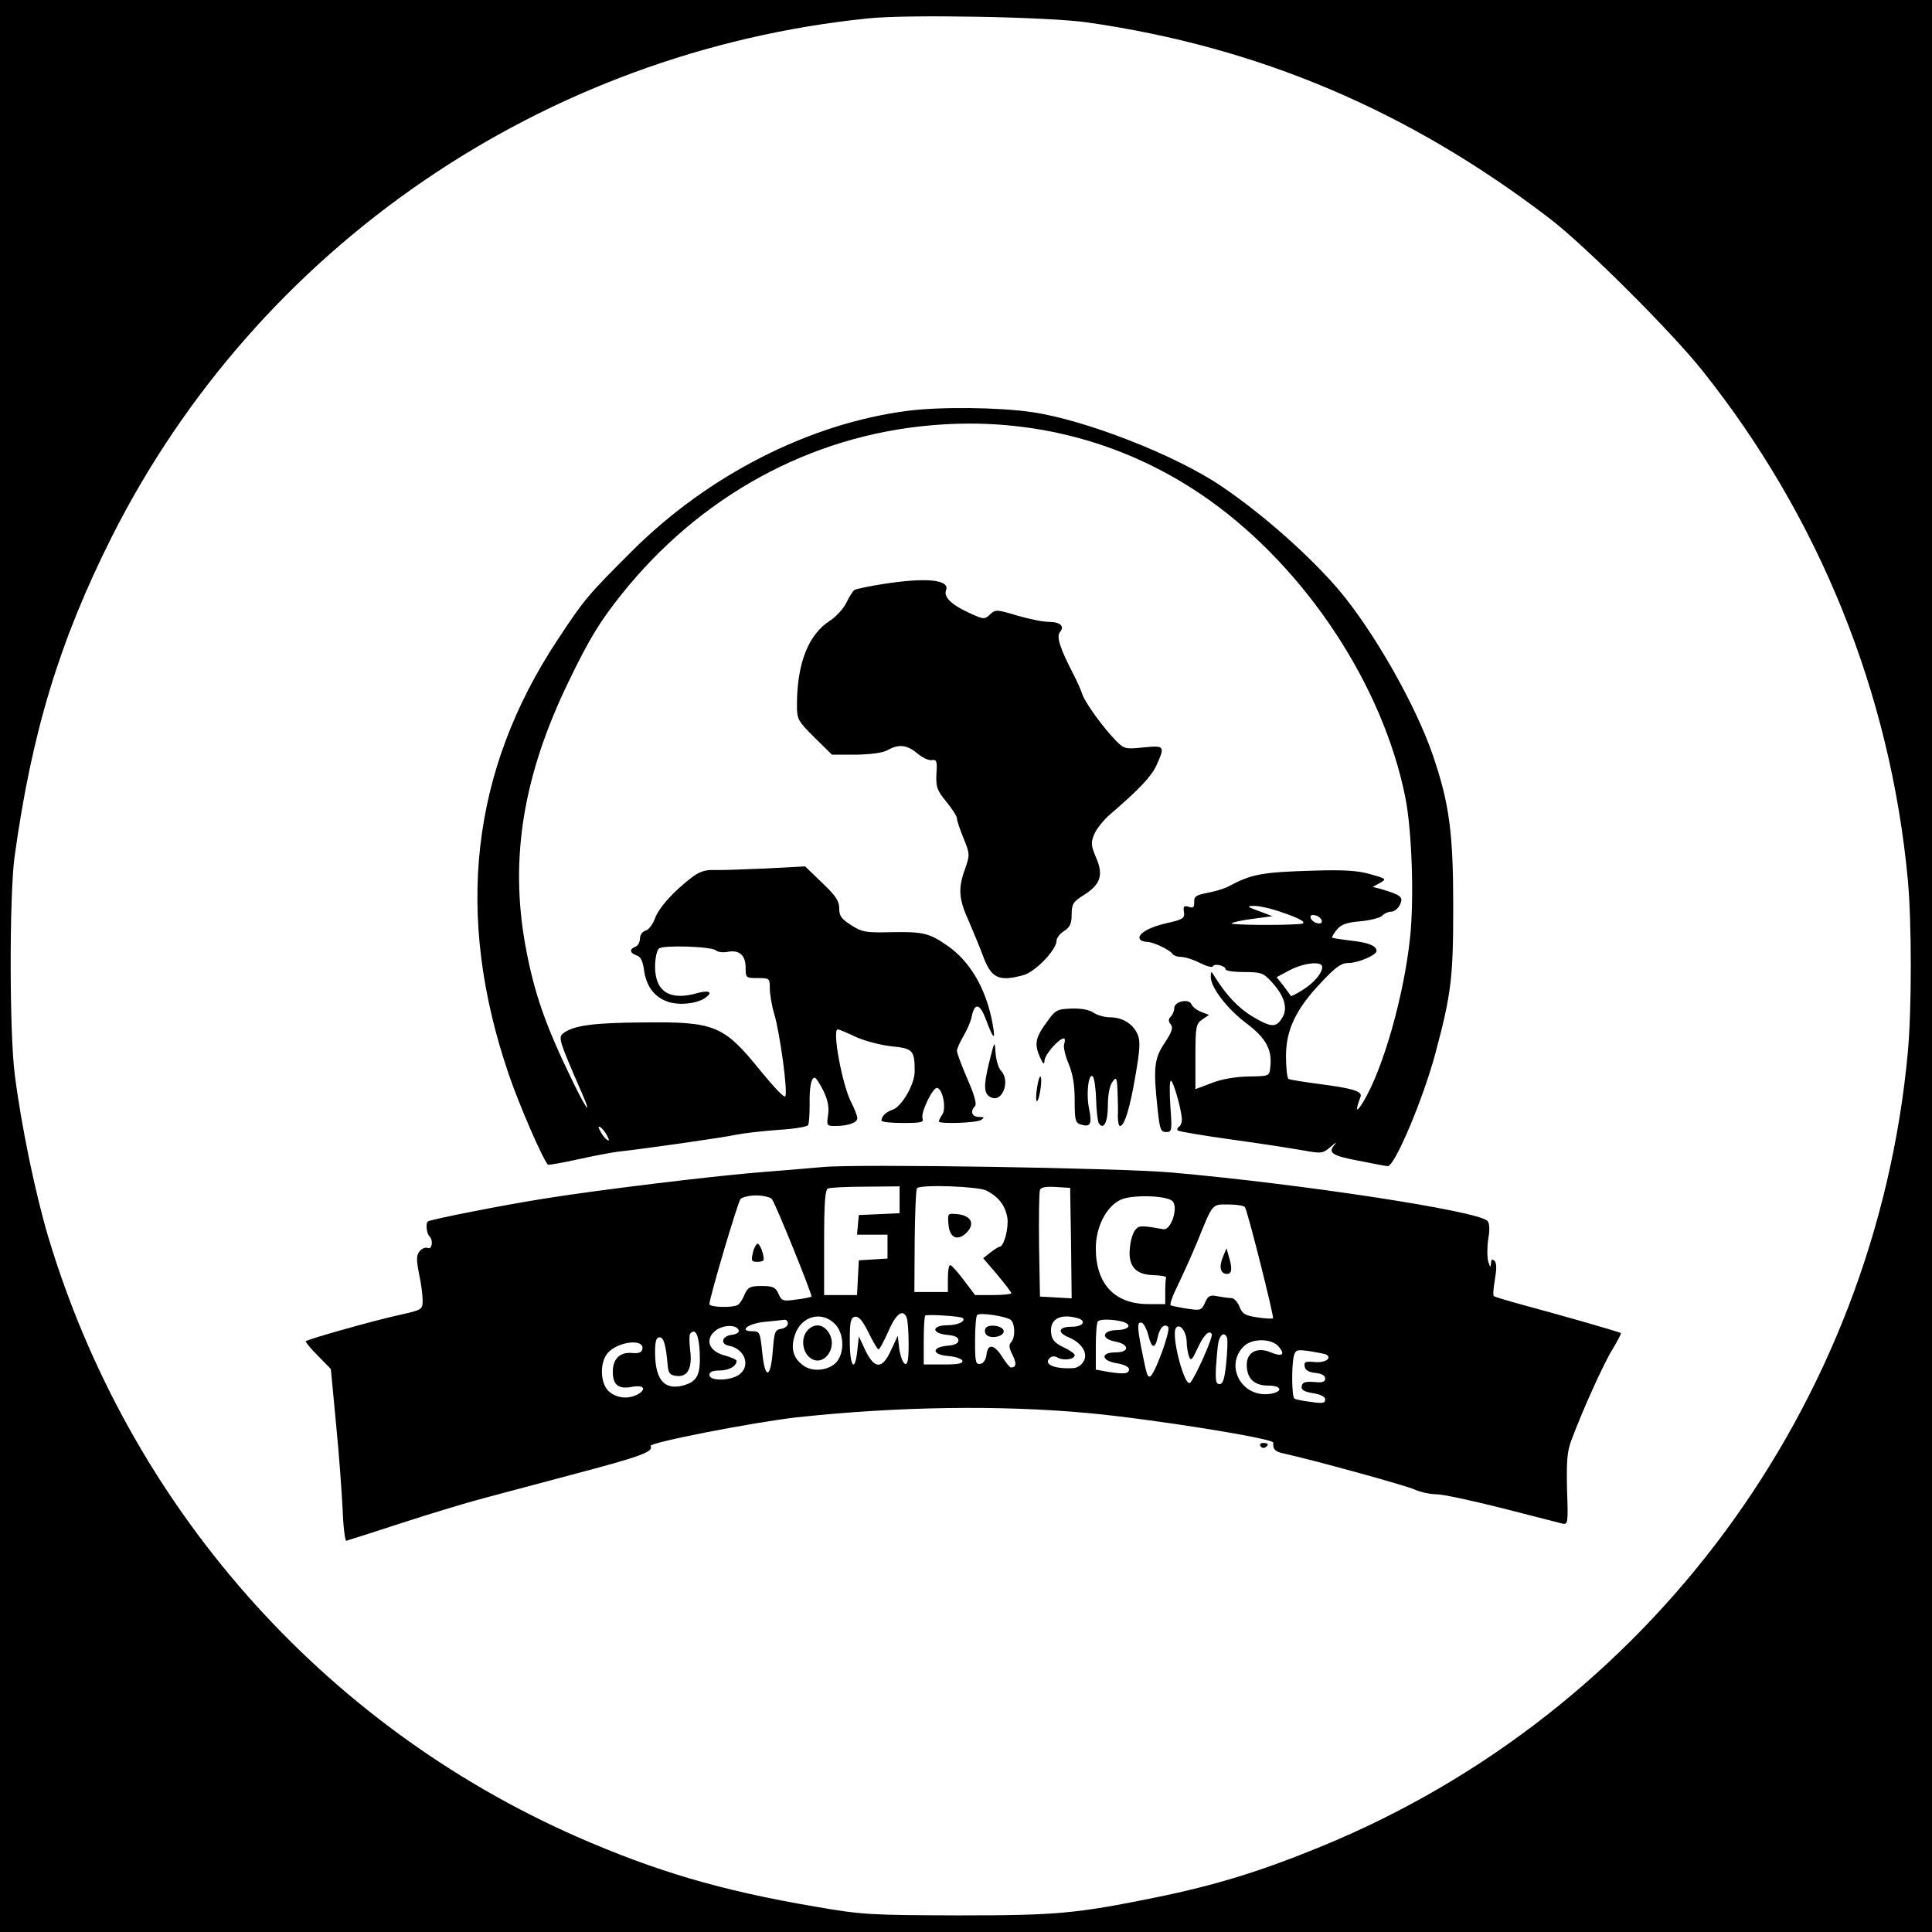 <?xml version="1.0" standalone="no"?>
<!DOCTYPE svg PUBLIC "-//W3C//DTD SVG 20010904//EN"
 "http://www.w3.org/TR/2001/REC-SVG-20010904/DTD/svg10.dtd">
<svg version="1.0" xmlns="http://www.w3.org/2000/svg"
 width="640pt" height="640pt" viewBox="0 0 640 640"
 preserveAspectRatio="xMidYMid meet">

<g transform="translate(0,640) scale(0.1,-0.1)"
fill="#000000" stroke="none">
<path d="M0 3200 l0 -3200 3200 0 3200 0 0 3200 0 3200 -3200 0 -3200 0 0
-3200z m3600 3126 c569 -81 1068 -293 1535 -651 116 -89 399 -371 503 -501
388 -486 624 -1069 682 -1689 13 -141 13 -428 0 -570 -108 -1171 -858 -2187
-1944 -2632 -197 -81 -349 -128 -545 -168 -266 -54 -327 -60 -656 -60 -294 1
-319 2 -474 29 -313 53 -531 118 -791 232 -844 372 -1483 1097 -1750 1986 -43
144 -90 371 -111 538 -18 137 -18 591 -1 720 57 414 149 717 323 1063 483 958
1428 1606 2504 1716 131 14 599 5 725 -13z"/>
<path d="M3006 5039 c-324 -42 -659 -212 -912 -464 -146 -146 -157 -158 -246
-293 -289 -436 -343 -915 -162 -1443 35 -102 111 -277 129 -297 2 -2 47 6 102
18 54 12 113 23 131 25 83 9 351 47 390 56 24 5 86 12 138 16 52 3 97 10 101
16 3 5 5 35 5 66 -1 60 5 91 17 91 4 0 17 -20 29 -44 15 -32 19 -55 15 -80 -5
-34 -4 -36 23 -36 44 0 74 11 74 26 0 7 -9 31 -20 52 -30 57 -64 242 -45 242
5 0 31 -11 60 -25 29 -13 81 -27 118 -31 71 -7 77 -13 77 -83 0 -43 -43 -117
-73 -127 -21 -7 -37 -21 -37 -36 0 -5 32 -8 71 -8 60 0 70 2 65 15 -7 19 35
106 49 101 18 -5 30 -66 17 -87 -7 -10 -12 -21 -12 -24 0 -9 125 -5 140 5 12
8 11 10 -7 10 -24 0 -30 19 -13 36 6 6 -2 37 -25 89 -19 44 -35 86 -35 94 0 7
10 29 21 48 12 20 25 49 28 66 10 47 27 43 47 -10 25 -68 33 -73 22 -14 -21
115 -74 207 -152 260 -58 40 -79 45 -184 43 -83 -2 -96 0 -132 23 -33 21 -40
31 -40 56 0 25 -12 42 -57 85 l-56 54 -131 -7 c-72 -3 -149 -6 -170 -5 -29 1
-49 -5 -75 -25 -60 -46 -109 -100 -122 -137 -7 -19 -21 -37 -31 -39 -10 -3
-18 -14 -18 -26 0 -12 -7 -24 -15 -27 -21 -8 -19 -21 4 -29 13 -4 20 -18 24
-46 7 -53 31 -88 73 -105 37 -16 102 -10 131 11 26 19 12 26 -28 15 -90 -26
-139 5 -139 88 0 28 6 54 13 60 15 12 176 7 190 -7 5 -5 23 -7 38 -4 38 7 59
-11 59 -53 0 -33 1 -34 40 -34 39 0 40 -1 40 -33 0 -18 6 -56 14 -83 20 -66
47 -267 37 -276 -4 -5 -40 34 -81 84 -123 152 -151 164 -391 161 -163 -1 -228
-10 -262 -35 -19 -14 -16 -23 61 -200 35 -80 14 -53 -31 40 -91 187 -128 293
-157 452 -52 289 -6 565 145 875 67 139 103 197 173 285 260 326 624 526 1025
561 335 30 656 -57 925 -249 319 -228 573 -613 647 -982 22 -108 30 -336 16
-466 -20 -191 -89 -435 -155 -544 -24 -39 -27 -32 -9 17 7 18 -28 28 -136 42
-52 7 -98 14 -103 17 -4 3 -8 37 -8 75 0 88 33 157 118 246 47 50 65 63 89 63
32 0 93 26 93 40 0 17 -28 28 -85 34 -32 4 -60 8 -62 10 -2 2 5 13 15 26 15
18 32 24 77 28 33 3 65 11 73 18 7 8 21 14 31 14 10 0 23 11 29 24 11 25 4 31
-67 52 l-24 6 24 13 c23 13 22 14 -31 29 -41 12 -87 15 -185 12 -175 -5 -208
-11 -287 -53 -15 -8 -47 -17 -70 -21 -36 -7 -43 -12 -42 -30 0 -18 -3 -21 -18
-16 -16 5 -19 2 -16 -17 3 -21 -3 -25 -57 -37 -59 -13 -99 -37 -89 -53 3 -5
13 -9 23 -9 21 0 78 -27 86 -41 4 -5 16 -9 28 -9 13 0 41 -9 62 -20 22 -11 41
-16 43 -11 4 11 42 2 42 -10 0 -5 27 -9 61 -9 55 0 64 -3 89 -30 43 -46 57
-87 39 -119 -21 -36 -36 -36 -99 1 -48 29 -87 70 -127 134 -11 18 -12 18 -12
-2 -1 -34 54 -106 118 -154 64 -48 86 -87 79 -145 -3 -30 -3 -30 -73 -31 -44
-1 -90 -9 -122 -22 l-53 -20 0 108 c0 100 2 109 23 123 l22 15 -26 10 c-15 6
-29 17 -32 25 -8 20 -57 10 -57 -12 0 -9 -5 -22 -12 -29 -8 -8 -8 -15 0 -25 9
-11 5 -24 -20 -62 -35 -52 -38 -83 -23 -222 7 -64 10 -73 28 -73 19 0 20 4 14
85 -3 47 -3 85 2 85 7 0 33 -88 36 -125 1 -11 -3 -23 -9 -27 -6 -4 -8 -10 -4
-13 3 -3 84 -17 179 -30 96 -13 202 -30 237 -36 60 -11 64 -10 90 12 15 13 21
17 15 9 -26 -28 -13 -38 77 -55 49 -10 93 -18 97 -18 23 -1 117 221 158 374
53 198 59 251 59 489 0 239 -13 338 -66 494 -57 169 -198 416 -314 553 -97
113 -250 249 -386 341 -152 104 -455 222 -631 247 -111 16 -302 18 -411 4z
m1237 -1660 c69 -23 92 -38 62 -40 -66 -5 -225 -3 -225 2 0 3 30 10 68 15 l67
9 -45 17 c-39 14 -41 17 -17 17 15 1 56 -8 90 -20z m135 -27 c3 -9 -2 -13 -14
-10 -9 1 -19 9 -22 16 -3 9 2 13 14 10 9 -1 19 -9 22 -16z m2 -155 c0 -21 -28
-54 -66 -77 -19 -12 -36 -21 -38 -19 -1 2 -12 17 -24 33 l-23 29 43 23 c48 25
108 31 108 11z m-2369 -559 c8 -15 8 -18 0 -14 -6 4 -16 16 -22 28 -8 15 -8
18 0 14 6 -4 16 -16 22 -28z"/>
<path d="M2923 4465 c-45 -7 -86 -16 -92 -19 -6 -4 -18 -23 -27 -42 -10 -20
-33 -46 -53 -59 -73 -46 -111 -142 -111 -281 0 -47 3 -52 58 -107 l58 -57 79
0 c50 1 89 6 105 15 37 21 65 18 99 -11 17 -14 38 -24 48 -22 16 3 18 -4 15
-46 -2 -43 2 -54 33 -92 19 -23 35 -48 35 -55 0 -8 10 -37 22 -66 21 -52 21
-55 5 -101 -24 -66 -21 -100 12 -173 15 -35 36 -85 46 -112 28 -78 53 -90 136
-67 39 11 109 84 109 114 0 9 11 23 25 32 20 13 25 25 25 55 0 34 5 42 40 64
56 35 66 66 41 124 -17 40 -18 49 -6 78 8 18 31 47 52 65 99 85 137 126 154
163 29 64 27 66 -44 59 -59 -6 -63 -5 -90 22 -43 44 -103 127 -112 155 -4 13
-18 44 -31 69 -43 83 -55 122 -43 136 17 20 1 34 -38 34 -19 0 -66 10 -104 21
-67 20 -71 21 -90 3 -18 -17 -21 -16 -69 6 -59 27 -85 53 -76 75 13 35 -66 43
-211 20z"/>
<path d="M3469 3016 c-39 -52 -43 -74 -25 -116 11 -25 15 -29 16 -14 0 19 47
74 64 74 4 0 5 -8 1 -19 -3 -10 4 -39 15 -65 14 -34 20 -70 20 -121 0 -65 2
-74 20 -80 32 -10 38 1 28 51 -11 49 -2 122 12 108 5 -5 10 -39 11 -76 1 -37
5 -72 9 -79 16 -24 30 4 30 60 0 35 6 65 15 77 13 18 15 15 17 -31 1 -27 2
-65 1 -82 0 -18 3 -33 7 -33 15 0 33 59 51 165 15 86 17 116 8 137 -14 35 -50
58 -91 58 -19 0 -43 7 -55 15 -14 10 -41 15 -74 14 -48 -2 -53 -5 -80 -43z"/>
<path d="M3276 2878 c-19 -79 -17 -104 9 -114 37 -15 62 57 31 89 -8 8 -16 34
-18 58 -3 44 -3 43 -22 -33z"/>
<path d="M3436 2801 c-4 -24 -5 -46 -2 -48 7 -7 19 63 14 79 -3 7 -8 -7 -12
-31z"/>
<path d="M2725 2534 c-22 -2 -103 -9 -180 -15 -164 -12 -566 -61 -745 -90
-138 -22 -371 -68 -382 -75 -9 -6 -5 -40 5 -50 13 -13 8 -44 -6 -38 -8 3 -20
-2 -27 -11 -11 -13 -11 -27 -2 -74 7 -31 12 -71 12 -88 0 -31 -1 -32 -77 -49
-79 -17 -303 -80 -310 -87 -2 -2 16 -24 40 -48 l43 -44 17 -180 c10 -99 19
-227 22 -285 2 -58 8 -104 12 -104 4 1 86 27 181 58 95 31 205 64 245 75 39
11 184 49 322 86 227 60 272 76 260 95 -7 11 343 79 485 95 336 36 672 41 965
14 206 -19 615 -84 613 -98 -2 -22 6 -30 35 -36 84 -18 406 -106 435 -120 18
-8 50 -15 71 -15 20 0 118 -21 217 -46 98 -25 188 -48 199 -51 19 -4 20 0 16
112 -2 92 0 126 14 163 36 97 107 255 137 303 17 28 29 51 27 53 -4 4 -197 59
-334 96 -44 12 -83 24 -86 26 -4 2 -2 27 3 55 6 35 6 55 -1 62 -8 8 -11 5 -12
-8 -1 -15 -3 -14 -9 6 -4 14 -4 48 0 75 6 33 4 53 -3 60 -34 33 -617 122
-1047 160 -172 15 -1042 29 -1155 18z m255 -109 l0 -44 -67 -3 -68 -3 -3 -32
-3 -33 50 0 51 0 0 -39 0 -40 -47 -3 -48 -3 -3 -57 -3 -58 -54 0 -55 0 0 174
c0 130 3 176 13 179 6 3 63 6 125 6 l112 1 0 -45z m288 31 c40 -21 62 -49 69
-90 5 -33 -11 -96 -26 -96 -3 0 -17 -9 -30 -19 l-24 -19 46 -54 c26 -31 47
-58 47 -62 0 -3 -27 -6 -60 -6 l-60 0 -37 49 c-21 28 -41 50 -45 50 -5 1 -8
-19 -8 -44 l0 -45 -55 0 -56 0 1 169 c1 93 4 172 8 175 12 13 203 6 230 -8z
m280 -174 l2 -183 -52 3 -53 3 -3 170 c-1 93 0 175 3 183 3 9 20 12 52 10 l48
-3 3 -183z m-991 146 c13 -17 135 -319 131 -323 -2 -2 -25 -7 -51 -10 -43 -6
-48 -5 -58 19 -10 22 -19 26 -56 26 -38 0 -45 -4 -56 -27 -6 -16 -16 -31 -22
-35 -15 -11 -95 -9 -95 2 0 20 93 335 103 348 5 6 29 12 52 12 23 0 47 -6 52
-12z m1326 -6 c22 -19 -3 -98 -29 -94 -73 13 -81 13 -93 -2 -8 -9 -16 -35 -18
-59 -7 -60 18 -90 78 -91 24 -1 43 -4 42 -8 -2 -5 -3 -26 -3 -48 l0 -40 -56 0
c-111 0 -174 66 -174 185 0 71 35 139 83 161 38 17 148 14 170 -4z m241 -21
c10 -16 97 -363 93 -368 -3 -2 -26 -1 -52 3 -40 6 -49 11 -59 35 -6 16 -18 29
-27 29 -9 0 -30 3 -46 6 -25 5 -31 2 -41 -21 -12 -26 -15 -27 -60 -20 -26 4
-50 9 -54 11 -4 3 6 31 22 63 16 33 46 99 66 147 53 131 48 124 104 124 27 0
51 -4 54 -9z m-1120 -367 c3 -9 6 -47 6 -86 0 -51 -3 -69 -12 -66 -7 3 -15 24
-19 49 l-5 44 -22 -47 c-29 -64 -54 -65 -85 -2 l-22 47 -5 -47 c-8 -75 -25
-54 -25 31 0 66 3 78 17 81 13 2 25 -12 45 -52 15 -31 30 -56 33 -56 4 0 18
27 33 60 25 59 49 76 61 44z m185 0 c12 -10 -16 -24 -50 -24 -53 0 -55 -27 -1
-32 25 -2 37 -8 37 -18 0 -10 -12 -16 -37 -18 -54 -5 -51 -30 4 -34 23 -2 43
-9 46 -15 3 -10 -14 -13 -62 -13 l-66 0 0 78 c0 43 2 81 5 84 5 5 117 -2 124
-8z m159 -6 c15 -13 16 -60 1 -75 -8 -8 -6 -19 5 -41 14 -28 13 -42 -5 -42 -4
0 -17 16 -29 35 -26 42 -48 45 -52 8 -2 -17 -10 -29 -20 -31 -16 -3 -18 6 -18
76 0 43 3 82 7 86 9 9 94 -4 111 -16z m-583 -13 c29 -28 34 -88 10 -122 -21
-31 -78 -40 -110 -19 -37 24 -47 58 -32 103 20 63 88 82 132 38z m803 19 c33
-9 21 -29 -18 -29 -44 0 -49 -19 -10 -35 43 -18 65 -52 50 -79 -6 -12 -21 -22
-33 -23 -63 -4 -101 12 -80 33 7 7 17 8 28 1 20 -10 55 -5 55 9 0 5 -17 17
-37 26 -29 14 -39 25 -41 48 -5 45 29 64 86 49z m-958 -18 c0 -8 -10 -16 -22
-18 -21 -3 -23 -10 -28 -72 -7 -94 -26 -97 -35 -6 -7 66 -8 70 -32 70 -47 0
-17 25 38 31 30 3 60 6 67 7 6 1 12 -4 12 -12z m1108 6 c34 -10 23 -27 -18
-28 -50 -1 -54 -29 -6 -38 48 -9 49 -36 1 -36 -51 0 -47 -28 5 -36 24 -4 40
-12 40 -20 0 -15 -16 -17 -72 -8 l-38 7 0 77 c0 42 3 80 7 83 8 8 49 7 81 -1z
m86 -45 c11 -45 22 -47 31 -7 7 33 22 47 35 34 9 -10 -47 -164 -61 -164 -9 0
-10 4 -29 98 -13 69 -13 85 3 80 6 -3 16 -21 21 -41z m-1357 16 c3 -7 -8 -13
-24 -15 -32 -4 -38 -31 -8 -36 53 -10 73 -68 33 -96 -30 -21 -98 -21 -98 -1 0
10 10 15 33 15 31 0 57 14 57 32 0 4 -18 12 -40 18 -52 14 -66 53 -30 82 25
20 71 21 77 1z m1484 -37 c0 -17 4 -39 8 -50 6 -15 10 -11 26 23 21 47 40 67
49 52 6 -8 -54 -143 -71 -161 -18 -20 -64 154 -48 180 12 19 35 -10 36 -44z
m-1613 -37 c3 -73 -8 -95 -53 -108 -64 -18 -95 18 -95 110 0 36 4 49 15 49 14
0 21 -26 27 -95 2 -24 8 -31 30 -33 37 -4 52 27 44 88 -3 25 -3 50 1 53 17 18
28 -5 31 -64z m1747 49 c2 -7 1 -44 -3 -83 -5 -52 -11 -70 -22 -70 -12 0 -14
11 -12 55 2 30 5 67 8 83 6 28 21 36 29 15z m-1937 -37 c-2 -11 -12 -15 -34
-13 -40 4 -64 -19 -64 -62 0 -44 19 -59 64 -50 40 7 49 -8 17 -26 -30 -15 -66
-12 -92 9 -31 25 -34 98 -5 130 35 38 121 47 114 12z m2107 9 c24 -27 13 -36
-25 -20 -45 19 -80 1 -80 -41 0 -46 25 -69 72 -69 48 0 48 -23 0 -28 -91 -9
-145 95 -82 158 27 27 91 27 115 0z m158 -27 c21 -12 -3 -28 -37 -25 -32 3
-37 1 -34 -15 2 -12 14 -19 36 -21 20 -2 32 -9 32 -18 0 -12 -9 -15 -37 -12
-29 2 -39 -1 -41 -14 -2 -12 7 -18 37 -23 26 -4 41 -12 41 -21 0 -12 -9 -14
-47 -8 -27 3 -51 8 -55 11 -9 5 -10 108 -2 141 6 21 10 22 53 16 25 -4 50 -9
54 -11z"/>
<path d="M3142 2343 c4 -46 33 -56 63 -23 25 28 10 54 -34 58 -32 3 -32 3 -29
-35z"/>
<path d="M2496 2258 c-9 -35 -8 -38 14 -38 11 0 20 3 20 8 0 19 -13 52 -20 52
-4 0 -10 -10 -14 -22z"/>
<path d="M4051 2236 c-14 -34 -8 -56 14 -56 16 0 18 19 5 60 l-7 25 -12 -29z"/>
<path d="M3265 2000 c-4 -7 -3 -16 3 -22 14 -14 57 -6 57 12 0 18 -50 26 -60
10z"/>
<path d="M2676 1994 c-22 -22 -20 -67 4 -89 44 -40 99 29 65 81 -18 28 -47 31
-69 8z"/>
<path d="M4175 1610 c4 -6 11 -8 16 -5 14 9 11 15 -7 15 -8 0 -12 -5 -9 -10z"/>
</g>
</svg>
